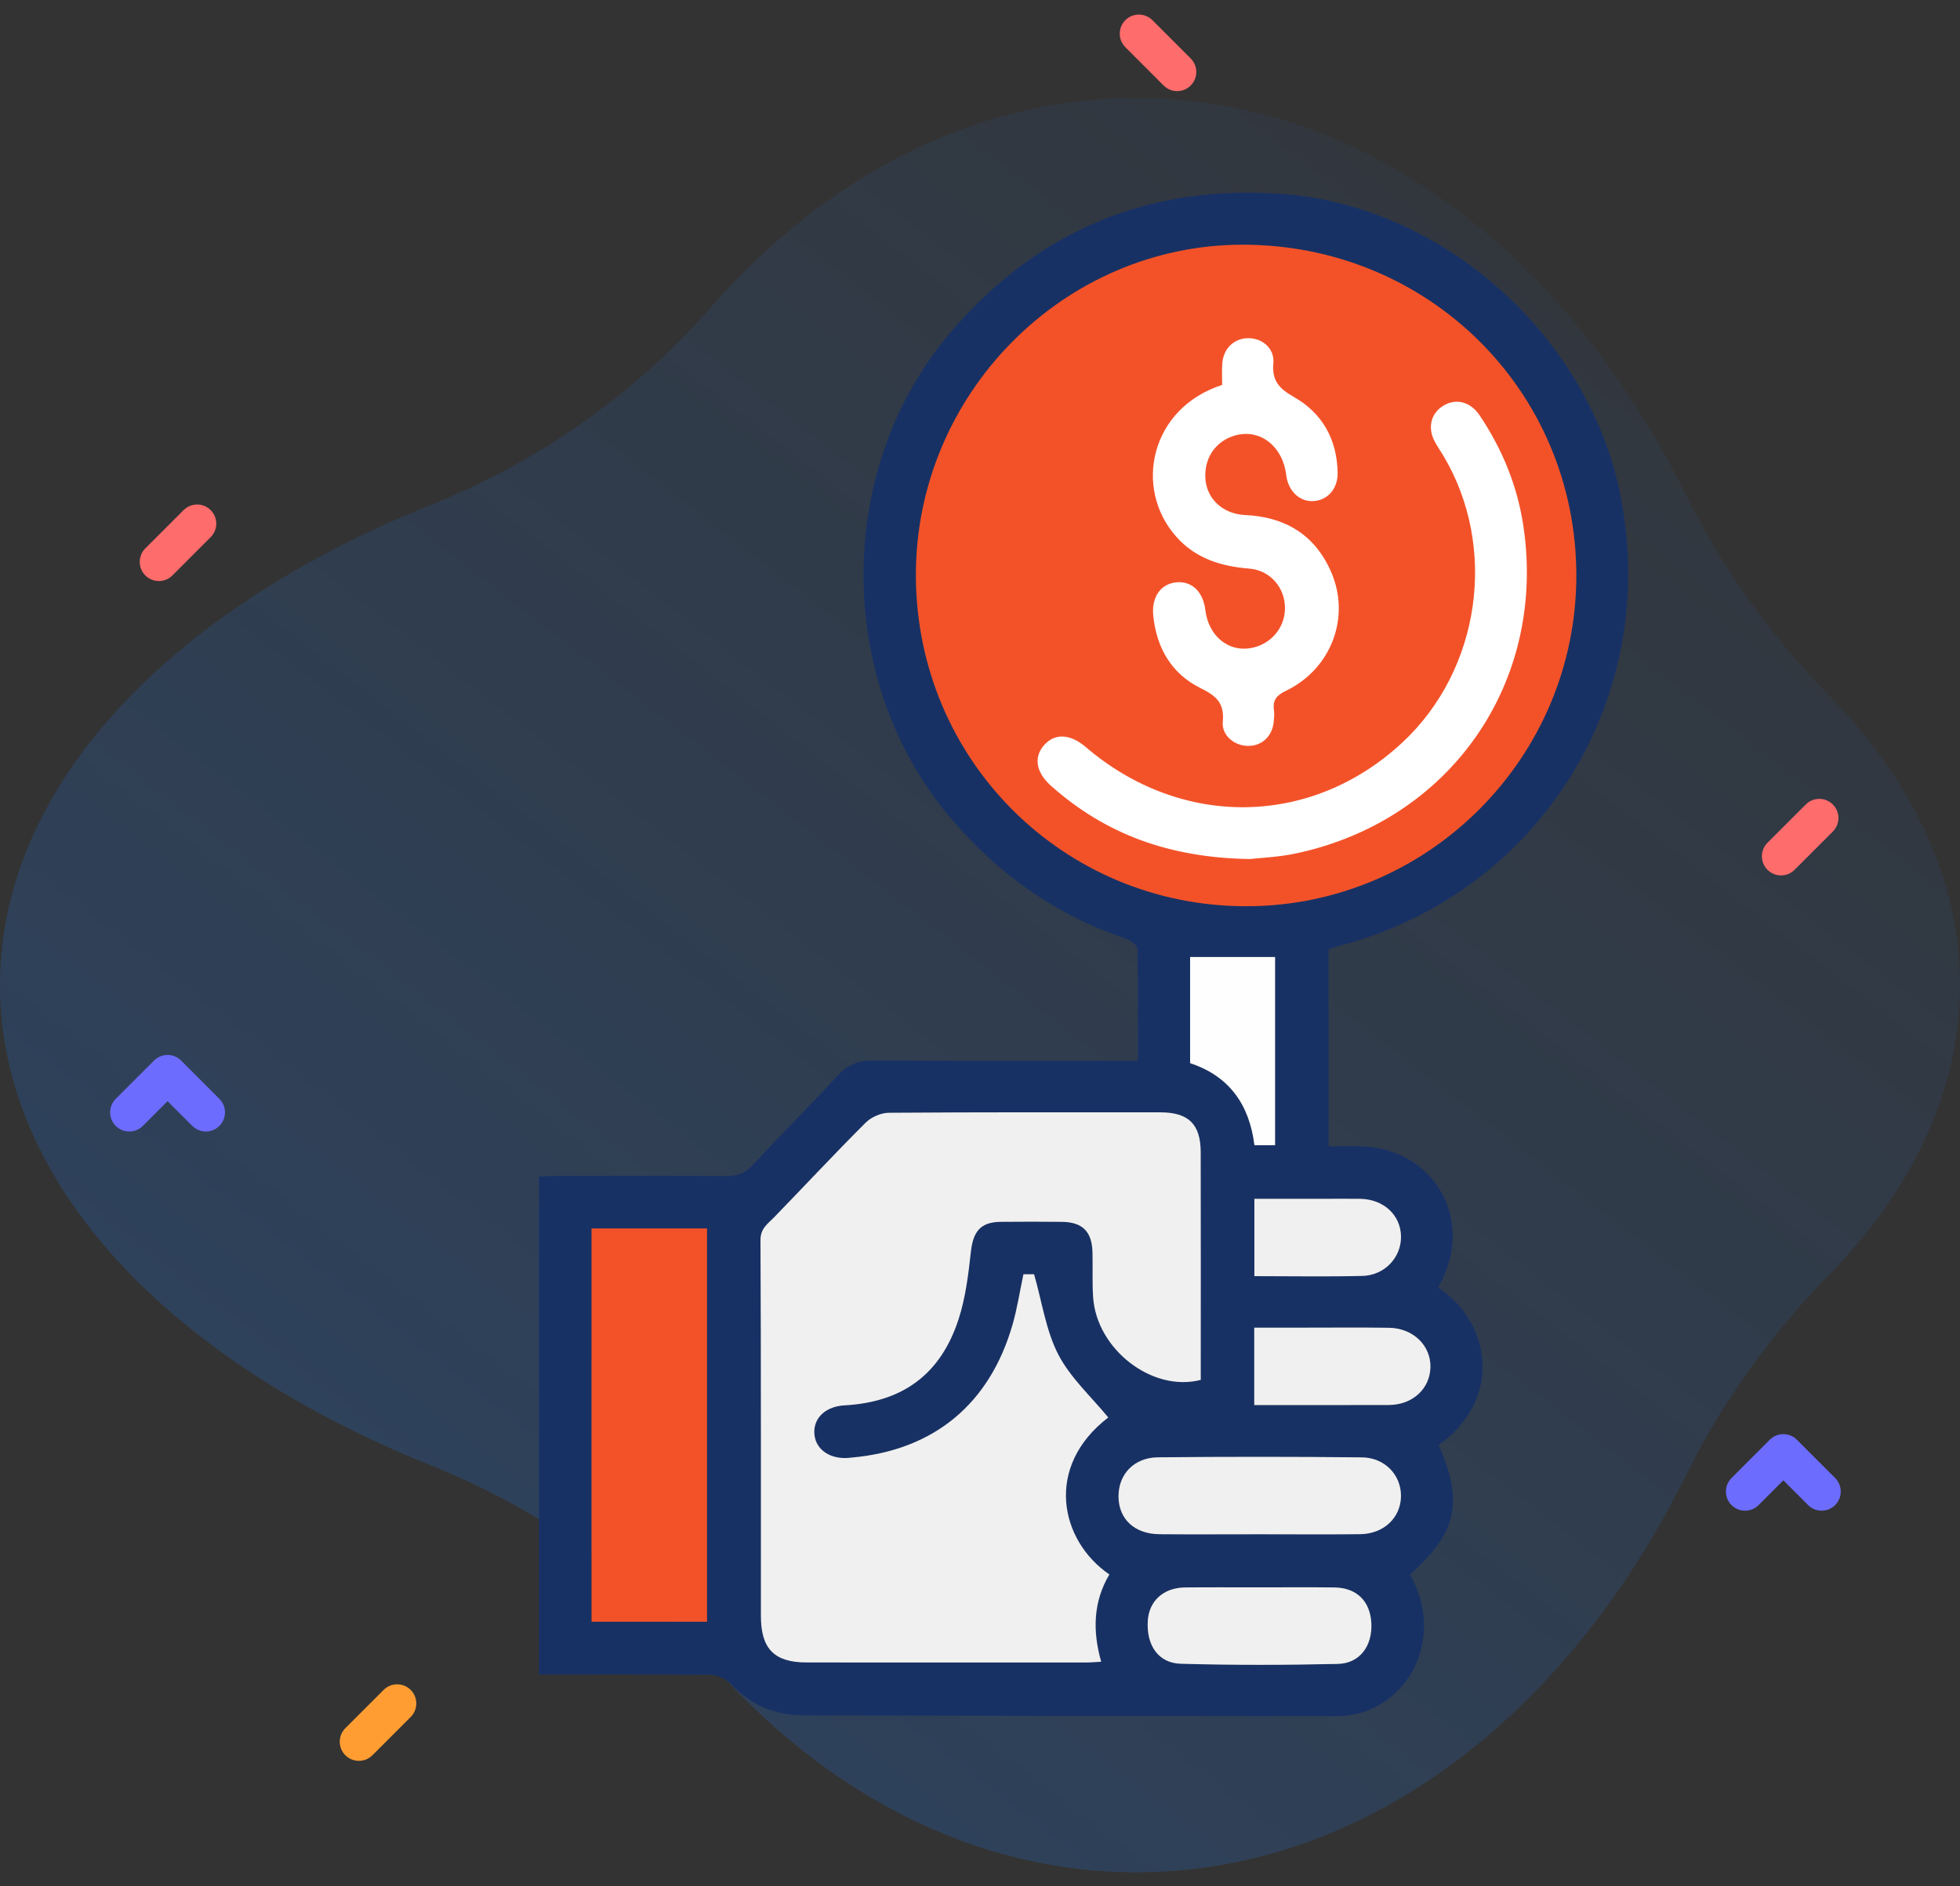<?xml version="1.0" encoding="UTF-8"?>
<svg width="80px" height="77px" viewBox="0 0 80 77" version="1.1" xmlns="http://www.w3.org/2000/svg" xmlns:xlink="http://www.w3.org/1999/xlink">
    <rect x="0" y="0" width="80" height="77" fill="#333333" stroke="none"/>
    <!-- Generator: Sketch 56.3 (81716) - https://sketch.com -->
    <title>Group 45</title>
    <desc>Created with Sketch.</desc>
    <defs>
        <linearGradient x1="-3.046%" y1="112.484%" x2="104.876%" y2="-12.661%" id="linearGradient-1">
            <stop stop-color="#1C7CFB" stop-opacity="0.267" offset="0%"></stop>
            <stop stop-color="#1C7CFB" stop-opacity="0" offset="100%"></stop>
        </linearGradient>
    </defs>
    <g id="Page-1" stroke="none" stroke-width="1" fill="none" fill-rule="evenodd">
        <g id="Hey-Digital_PPC-Management" transform="translate(-280, -1265)">
            <g id="Group-45" transform="translate(276, 1262)">
                <g id="Facebook-Ads" fill-rule="nonzero">
                    <g id="Group-10" transform="translate(4, 3)">
                        <path d="M80,40.216 C80,35.899 78.046,31.851 74.633,28.367 C72.258,25.942 70.281,23.164 68.772,20.124 C63.945,10.403 55.717,4 46.376,4 C39.738,4 33.662,7.234 28.969,12.594 C25.863,16.142 21.941,18.864 17.565,20.621 C6.965,24.878 0,32.065 0,40.216 C0,48.367 6.965,55.555 17.565,59.812 C21.941,61.569 25.863,64.29 28.969,67.838 C33.662,73.198 39.738,76.433 46.376,76.433 C55.717,76.433 63.946,70.03 68.772,60.308 C70.281,57.268 72.259,54.49 74.633,52.066 C78.046,48.581 80,44.534 80,40.216 Z" id="Path" fill="url(#linearGradient-1)"></path>
                        <path d="M8.402,46.192 C8.202,46.192 8.002,46.115 7.849,45.963 L6.839,44.953 L5.829,45.963 C5.524,46.268 5.03,46.268 4.724,45.963 C4.419,45.658 4.419,45.163 4.724,44.858 L6.287,43.295 C6.592,42.99 7.087,42.99 7.392,43.295 L8.954,44.858 C9.259,45.163 9.259,45.658 8.954,45.963 C8.802,46.115 8.602,46.192 8.402,46.192 Z" id="Path" fill="#6C6CFF"></path>
                        <path d="M74.352,61.67 C74.152,61.67 73.952,61.594 73.799,61.442 L72.789,60.432 L71.779,61.442 C71.474,61.747 70.979,61.747 70.674,61.442 C70.369,61.137 70.369,60.642 70.674,60.337 L72.237,58.774 C72.542,58.469 73.036,58.469 73.342,58.774 L74.904,60.337 C75.209,60.642 75.209,61.137 74.904,61.442 C74.751,61.594 74.552,61.67 74.352,61.67 Z" id="Path" fill="#6C6CFF"></path>
                        <path d="M14.648,71.883 C14.448,71.883 14.249,71.807 14.096,71.654 C13.791,71.349 13.791,70.854 14.096,70.549 L15.658,68.987 C15.964,68.682 16.458,68.682 16.763,68.987 C17.068,69.292 17.068,69.787 16.763,70.092 L15.201,71.654 C15.048,71.807 14.848,71.883 14.648,71.883 L14.648,71.883 Z" id="Path" fill="#FF9D33"></path>
                        <path d="M72.695,35.737 C72.495,35.737 72.295,35.661 72.143,35.508 C71.838,35.203 71.838,34.708 72.143,34.403 L73.705,32.841 C74.01,32.536 74.505,32.536 74.81,32.841 C75.115,33.146 75.115,33.641 74.81,33.946 L73.248,35.508 C73.095,35.661 72.895,35.737 72.695,35.737 Z" id="Path" fill="#FF6C6C"></path>
                        <path d="M6.484,23.72 C6.284,23.72 6.085,23.643 5.932,23.491 C5.627,23.186 5.627,22.691 5.932,22.386 L7.494,20.824 C7.8,20.519 8.294,20.519 8.599,20.824 C8.904,21.129 8.904,21.623 8.599,21.928 L7.037,23.491 C6.884,23.643 6.684,23.72 6.484,23.72 Z" id="Path" fill="#FF6C6C"></path>
                        <path d="M46.484,3.72 C46.284,3.72 46.085,3.643 45.932,3.491 C45.627,3.186 45.627,2.691 45.932,2.386 L47.494,0.824 C47.8,0.519 48.294,0.519 48.599,0.824 C48.904,1.129 48.904,1.623 48.599,1.928 L47.037,3.491 C46.884,3.643 46.684,3.72 46.484,3.72 Z" id="Path-Copy-2" fill="#FF6C6C" transform="translate(47.266, 2.157) scale(-1, 1) translate(-47.266, -2.157) "></path>
                    </g>
                </g>
                <g id="Group-17" transform="translate(26, 10)">
                    <path d="M29.199,45.096 C30.72,45.096 32.161,45.122 33.601,45.087 C34.514,45.065 35.189,44.338 35.184,43.488 C35.178,42.605 34.475,41.951 33.507,41.939 C32.983,41.933 32.458,41.939 31.934,41.939 C31.025,41.939 30.117,41.939 29.199,41.939 L29.199,45.096 Z M30.045,32.068 L26.575,32.068 L26.575,36.401 C28.183,36.931 28.994,38.103 29.202,39.754 L30.045,39.754 L30.045,32.068 Z M29.194,50.358 C31.069,50.358 32.877,50.361 34.685,50.356 C35.647,50.353 36.359,49.704 36.384,48.825 C36.411,47.934 35.682,47.218 34.694,47.204 C33.516,47.187 32.337,47.199 31.159,47.198 L29.194,47.198 L29.194,50.358 Z M29.384,57.802 C28.38,57.802 27.376,57.793 26.372,57.805 C25.488,57.814 24.897,58.354 24.848,59.172 C24.787,60.159 25.275,60.893 26.194,60.919 C28.331,60.979 30.471,60.975 32.608,60.926 C33.505,60.906 34.023,60.183 33.974,59.257 C33.925,58.36 33.371,57.815 32.461,57.804 C31.435,57.791 30.409,57.801 29.384,57.802 L29.384,57.802 Z M29.387,55.632 C30.763,55.632 32.139,55.644 33.515,55.629 C34.484,55.619 35.18,54.952 35.183,54.069 C35.186,53.214 34.525,52.503 33.585,52.494 C30.812,52.465 28.038,52.465 25.265,52.491 C24.279,52.501 23.643,53.191 23.654,54.103 C23.664,55.018 24.312,55.622 25.325,55.631 C26.679,55.642 28.034,55.633 29.387,55.632 L29.387,55.632 Z M2.146,59.203 L6.858,59.203 L6.858,43.149 L2.146,43.149 L2.146,59.203 Z M19.773,45.019 C19.62,45.739 19.518,46.411 19.334,47.059 C18.4,50.324 16.106,52.21 12.747,52.504 C12.682,52.51 12.616,52.519 12.551,52.521 C11.786,52.547 11.242,52.106 11.236,51.46 C11.23,50.852 11.729,50.412 12.468,50.371 C14.84,50.239 16.394,49.112 17.129,46.842 C17.414,45.962 17.527,45.015 17.63,44.088 C17.721,43.266 18.028,42.888 18.842,42.879 C19.673,42.871 20.504,42.871 21.335,42.878 C22.182,42.886 22.569,43.27 22.591,44.124 C22.608,44.736 22.577,45.349 22.618,45.959 C22.76,48.086 25.034,49.845 27.01,49.332 C27.01,46.24 27.014,43.136 27.007,40.034 C27.005,38.891 26.509,38.41 25.36,38.41 C21.666,38.408 17.972,38.399 14.277,38.427 C13.957,38.429 13.56,38.603 13.332,38.831 C12.065,40.098 10.842,41.41 9.595,42.697 C9.331,42.969 9.037,43.142 9.04,43.636 C9.068,48.751 9.054,53.866 9.058,58.981 C9.059,60.312 9.609,60.865 10.921,60.866 C14.725,60.871 18.528,60.869 22.332,60.867 C22.524,60.867 22.715,60.848 22.947,60.836 C22.588,59.573 22.623,58.383 23.28,57.274 C21.266,55.898 20.609,52.881 23.235,50.865 C22.541,50.017 21.69,49.25 21.197,48.298 C20.692,47.324 20.537,46.169 20.208,45.019 L19.773,45.019 Z M28.897,29.994 C36.309,29.976 42.34,23.918 42.339,16.492 C42.338,8.967 36.301,2.984 28.713,2.99 C21.385,2.996 15.354,9.119 15.384,16.524 C15.414,24.028 21.418,30.012 28.897,29.994 L28.897,29.994 Z M32.227,31.759 L32.227,39.799 C32.751,39.799 33.247,39.77 33.741,39.805 C36.589,40.008 38.138,42.796 36.82,45.329 C36.78,45.404 36.743,45.482 36.705,45.558 C38.935,47.051 39.284,50.181 36.719,51.987 C37.745,54.306 37.471,55.575 35.556,57.272 C36.061,58.212 36.272,59.207 36.014,60.284 C35.628,61.893 34.227,63.063 32.562,63.062 C25.306,63.059 18.05,63.042 10.794,63.024 C9.624,63.021 8.634,62.601 7.82,61.733 C7.629,61.53 7.277,61.379 6.998,61.375 C4.683,61.347 2.368,61.359 0,61.359 L0,41.037 C0.229,41.025 0.46,41.003 0.691,41.002 C3.007,41 5.325,40.989 7.642,41.01 C8.092,41.014 8.414,40.891 8.724,40.556 C9.87,39.323 11.06,38.132 12.201,36.896 C12.607,36.456 13.048,36.289 13.64,36.293 C16.983,36.313 20.328,36.302 23.672,36.302 L24.445,36.302 C24.445,34.727 24.458,33.224 24.423,31.723 C24.421,31.583 24.135,31.387 23.945,31.322 C21.016,30.317 18.606,28.597 16.643,26.203 C12.06,20.618 12.111,12.049 16.81,6.553 C20.364,2.396 24.893,0.519 30.342,0.918 C36.879,1.396 42.812,6.682 44.127,13.155 C45.811,21.441 40.909,29.394 32.771,31.583 C32.585,31.634 32.405,31.701 32.227,31.759 L32.227,31.759 Z" id="Fill-1" fill="#183165"></path>
                    <path d="M27.884,8.714 C24.957,9.655 24.249,12.925 26.01,14.909 C26.803,15.801 27.831,16.119 28.985,16.211 C29.86,16.281 30.46,17.005 30.448,17.851 C30.435,18.666 29.833,19.341 29.006,19.464 C28.098,19.6 27.322,18.932 27.199,17.91 C27.107,17.135 26.62,16.688 25.965,16.778 C25.345,16.863 24.995,17.405 25.073,18.149 C25.212,19.457 25.818,20.503 26.992,21.085 C27.627,21.4 27.983,21.684 27.91,22.461 C27.855,23.042 28.417,23.469 28.987,23.45 C29.539,23.431 29.94,23.033 29.991,22.445 C30.005,22.293 30.019,22.136 29.998,21.986 C29.94,21.581 30.107,21.383 30.482,21.203 C32.339,20.312 33.142,18.192 32.326,16.336 C31.663,14.826 30.45,14.099 28.821,14.025 C27.944,13.985 27.29,13.405 27.206,12.606 C27.114,11.729 27.613,10.987 28.44,10.769 C29.449,10.504 30.359,11.223 30.499,12.395 C30.576,13.041 31.043,13.489 31.604,13.457 C32.19,13.424 32.609,12.953 32.597,12.297 C32.573,10.946 31.978,9.87 30.821,9.211 C30.222,8.87 29.91,8.557 29.974,7.828 C30.027,7.219 29.521,6.801 28.942,6.805 C28.369,6.809 27.931,7.231 27.888,7.842 C27.868,8.123 27.884,8.408 27.884,8.714" id="Path" fill="#FEFEFE"></path>
                    <path d="M29.015,28.068 C29.425,28.021 30.173,27.993 30.895,27.84 C37.206,26.498 41.129,20.858 40.18,14.48 C39.936,12.841 39.315,11.329 38.389,9.951 C38.014,9.393 37.428,9.25 36.913,9.561 C36.418,9.859 36.263,10.437 36.543,10.99 C36.651,11.204 36.792,11.4 36.915,11.607 C39.145,15.349 38.428,20.348 35.237,23.315 C31.527,26.762 26.226,26.839 22.319,23.499 C21.667,22.943 21.036,22.922 20.596,23.444 C20.181,23.934 20.296,24.545 20.91,25.09 C23.128,27.056 25.728,28.019 29.015,28.068" id="Path" fill="#FEFEFE"></path>
                    <path d="M15.384,16.524 C15.354,9.119 21.384,2.996 28.712,2.99 C36.3,2.984 42.338,8.967 42.339,16.492 C42.34,23.918 36.309,29.976 28.898,29.994 C21.418,30.012 15.414,24.028 15.384,16.524 Z" id="Path" fill="#F35229"></path>
                    <path d="M19.773,45.019 L20.207,45.019 C20.537,46.168 20.692,47.324 21.197,48.298 C21.691,49.25 22.541,50.017 23.235,50.865 C20.608,52.88 21.266,55.899 23.28,57.274 C22.623,58.382 22.587,59.572 22.946,60.836 C22.715,60.849 22.524,60.867 22.332,60.867 C18.529,60.869 14.725,60.87 10.921,60.866 C9.609,60.865 9.06,60.312 9.058,58.981 C9.053,53.866 9.067,48.751 9.04,43.635 C9.037,43.143 9.33,42.969 9.594,42.696 C10.842,41.41 12.064,40.098 13.332,38.831 C13.56,38.603 13.957,38.429 14.278,38.427 C17.971,38.399 21.666,38.408 25.361,38.409 C26.509,38.41 27.005,38.89 27.008,40.035 C27.015,43.137 27.01,46.239 27.01,49.331 C25.035,49.845 22.76,48.086 22.618,45.959 C22.577,45.35 22.607,44.735 22.592,44.123 C22.568,43.269 22.182,42.887 21.334,42.879 C20.503,42.871 19.673,42.87 18.842,42.879 C18.028,42.888 17.721,43.266 17.629,44.089 C17.526,45.015 17.414,45.962 17.129,46.842 C16.395,49.112 14.84,50.239 12.467,50.371 C11.728,50.411 11.231,50.852 11.236,51.46 C11.241,52.106 11.786,52.546 12.55,52.521 C12.616,52.519 12.681,52.51 12.747,52.504 C16.106,52.21 18.4,50.324 19.333,47.059 C19.519,46.411 19.62,45.739 19.773,45.019" id="Fill-6" fill="#F0F0F0"></path>
                    <polygon id="Fill-8" fill="#F35229" points="2.145 59.203 6.857 59.203 6.857 43.149 2.145 43.149"></polygon>
                    <path d="M29.387,55.633 C28.034,55.633 26.679,55.642 25.325,55.631 C24.312,55.622 23.664,55.019 23.654,54.103 C23.644,53.191 24.28,52.5 25.265,52.492 C28.038,52.465 30.812,52.465 33.585,52.494 C34.525,52.503 35.186,53.214 35.183,54.069 C35.179,54.952 34.484,55.619 33.515,55.63 C32.139,55.644 30.763,55.633 29.387,55.633" id="Fill-10" fill="#F0F0F0"></path>
                    <path d="M29.384,57.801 C30.409,57.801 31.436,57.791 32.461,57.804 C33.371,57.815 33.925,58.36 33.973,59.257 C34.023,60.183 33.506,60.905 32.608,60.926 C30.471,60.975 28.331,60.979 26.194,60.919 C25.274,60.893 24.788,60.159 24.848,59.172 C24.897,58.354 25.488,57.814 26.372,57.804 C27.376,57.794 28.38,57.801 29.384,57.801" id="Fill-11" fill="#F0F0F0"></path>
                    <path d="M29.194,50.358 L29.194,47.199 L31.159,47.199 C32.338,47.199 33.516,47.187 34.693,47.204 C35.682,47.218 36.411,47.935 36.385,48.825 C36.359,49.703 35.647,50.353 34.685,50.356 C32.877,50.362 31.069,50.358 29.194,50.358" id="Fill-12" fill="#F0F0F0"></path>
                    <path d="M30.044,32.068 L30.044,39.753 L29.202,39.753 C28.995,38.103 28.184,36.932 26.576,36.401 L26.576,32.068 L30.044,32.068 Z" id="Fill-13" fill="#FEFEFE"></path>
                    <path d="M29.199,45.096 L29.199,41.939 C30.117,41.939 31.025,41.939 31.934,41.939 C32.458,41.939 32.983,41.933 33.507,41.939 C34.475,41.951 35.178,42.605 35.184,43.488 C35.189,44.338 34.514,45.065 33.601,45.087 C32.161,45.122 30.72,45.096 29.199,45.096" id="Fill-14" fill="#F0F0F0"></path>
                    <path d="M29.015,28.068 C25.728,28.018 23.128,27.056 20.911,25.091 C20.295,24.546 20.181,23.935 20.596,23.443 C21.035,22.922 21.668,22.943 22.319,23.499 C26.227,26.839 31.526,26.763 35.236,23.315 C38.428,20.348 39.144,15.349 36.915,11.607 C36.792,11.4 36.651,11.204 36.543,10.99 C36.263,10.436 36.418,9.859 36.913,9.561 C37.427,9.25 38.013,9.393 38.39,9.952 C39.316,11.329 39.936,12.841 40.18,14.48 C41.129,20.857 37.207,26.498 30.895,27.84 C30.173,27.993 29.425,28.021 29.015,28.068" id="Fill-15" fill="#FFFFFF"></path>
                    <path d="M27.884,8.714 C27.884,8.408 27.868,8.123 27.888,7.842 C27.931,7.231 28.369,6.809 28.942,6.805 C29.521,6.801 30.027,7.219 29.974,7.828 C29.91,8.557 30.222,8.87 30.821,9.211 C31.978,9.87 32.573,10.946 32.597,12.297 C32.609,12.953 32.19,13.424 31.604,13.457 C31.043,13.489 30.576,13.041 30.499,12.395 C30.359,11.223 29.449,10.504 28.44,10.769 C27.613,10.987 27.114,11.729 27.206,12.606 C27.29,13.405 27.944,13.985 28.821,14.025 C30.45,14.099 31.663,14.826 32.326,16.336 C33.142,18.192 32.339,20.312 30.482,21.203 C30.107,21.383 29.94,21.581 29.998,21.986 C30.019,22.136 30.005,22.293 29.991,22.445 C29.94,23.033 29.539,23.431 28.987,23.45 C28.417,23.469 27.855,23.042 27.91,22.461 C27.983,21.684 27.627,21.4 26.992,21.085 C25.818,20.503 25.212,19.457 25.073,18.149 C24.995,17.405 25.345,16.863 25.965,16.778 C26.62,16.688 27.107,17.135 27.199,17.91 C27.322,18.932 28.098,19.6 29.006,19.464 C29.833,19.341 30.435,18.666 30.448,17.851 C30.46,17.005 29.86,16.281 28.985,16.211 C27.831,16.119 26.803,15.801 26.01,14.909 C24.249,12.925 24.957,9.655 27.884,8.714" id="Fill-16" fill="#FFFFFF"></path>
                </g>
            </g>
        </g>
    </g>
</svg>